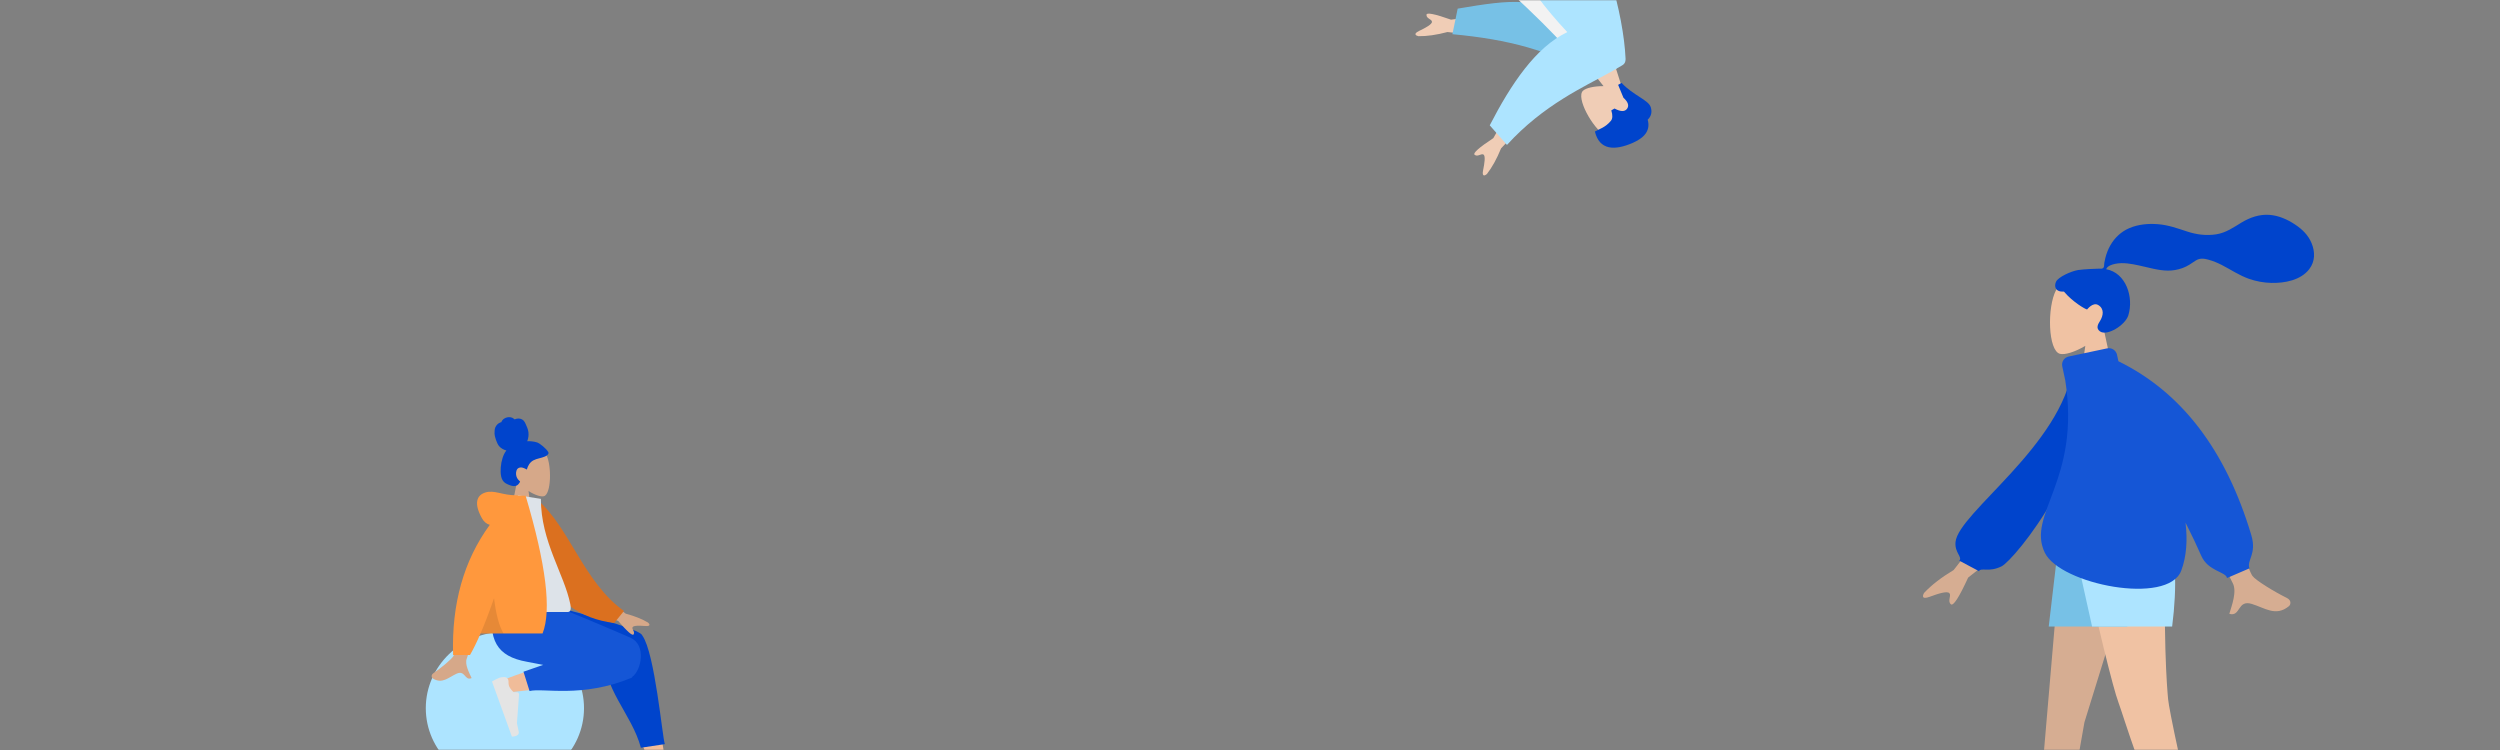<?xml version="1.0" encoding="UTF-8"?>
<svg width="1200px" height="360px" viewBox="0 0 1200 360" version="1.1" xmlns="http://www.w3.org/2000/svg" xmlns:xlink="http://www.w3.org/1999/xlink">
    <rect x="0" y="0" width="1200" height="360" fill="#808080" stroke="none"/>
    <!-- Generator: Sketch 55 (78076) - https://sketchapp.com -->
    <title>pic-new-user-human</title>
    <desc>Created with Sketch.</desc>
    <defs>
        <rect id="path-1" x="0" y="0" width="1440" height="360"></rect>
    </defs>
    <g id="Homepage" stroke="none" stroke-width="1" fill="none" fill-rule="evenodd">
        <g id="LandingPage--UserGuide-Order" transform="translate(-120, -2105)">
            <g id="Part3" transform="translate(0, 2105)">
                <g id="Group-2">
                    <mask id="mask-2" fill="white">
                        <use xlink:href="#path-1"></use>
                    </mask>
                    <g id="Mask"></g>
                    <g mask="url(#mask-2)">
                        <g transform="translate(1028, 103)">
                            <g id="Head" transform="translate(139.5, 42.5) scale(-1, 1) translate(-139.5, -42.5) translate(76, 0)">
                                <path d="M101.085,55.54 C97.545,51.402 95.149,46.331 95.55,40.649 C96.703,24.278 119.586,27.88 124.038,36.142 C128.489,44.405 127.96,65.365 122.207,66.842 C119.913,67.43 115.025,65.988 110.051,63.002 L113.173,85 L94.738,85 L101.085,55.54 Z" fill="#F0C2A3"></path>
                                <path d="M113.53,26.619 C111.1,26.222 104.558,25.95 103.351,25.95 C102.58,25.95 101.745,26.125 101.288,25.42 C100.914,24.843 101.051,23.866 100.94,23.196 C100.81,22.418 100.626,21.65 100.44,20.883 C99.91,18.703 99.109,16.628 97.988,14.68 C95.884,11.026 92.803,8.163 88.913,6.498 C84.617,4.659 79.756,4.238 75.135,4.611 C70.19,5.01 65.714,6.635 61.045,8.165 C56.596,9.623 51.937,10.197 47.283,9.485 C42.595,8.768 39.053,6.237 35.098,3.835 C31.05,1.376 26.423,-0.232 21.638,0.138 C17.17,0.483 13.053,2.32 9.359,4.774 C5.903,7.07 3.051,9.832 1.441,13.72 C-0.291,17.903 -0.29,22.493 2.559,26.189 C6.687,31.547 14.351,32.932 20.728,32.795 C24.416,32.715 28.038,32.045 31.521,30.825 C36.164,29.198 40.177,26.441 44.522,24.204 C46.561,23.154 48.668,22.292 50.877,21.671 C53.021,21.068 55.132,20.792 57.073,22.081 C59.126,23.446 60.966,24.786 63.315,25.64 C65.568,26.459 67.955,26.917 70.355,26.899 C75.026,26.863 79.631,25.414 84.167,24.443 C87.866,23.651 91.825,22.862 95.596,23.623 C97.17,23.941 99.469,24.596 100.037,26.225 C90.47,27.952 86.713,39.735 89.41,48.385 C90.866,53.054 99.615,58.511 103.018,56.057 C105.173,54.502 103.864,52.461 103.018,51.113 C101.396,48.532 100.841,45.217 103.842,43.421 C106.43,41.871 109.152,45.551 109.203,45.547 C109.915,45.491 116.062,42.029 120.297,36.976 C124.475,37.223 125.109,34.479 124.112,32.236 C123.114,29.992 116.887,27.168 113.53,26.619 Z" id="hair" fill="#0044CC"></path>
                            </g>
                            <g id="Bottom" transform="translate(96, 241) scale(-1, 1) translate(-96, -241) translate(37, 150)">
                                <polygon id="Leg" fill="#D6AD92" points="33.47 0 62.47 93.684 76.519 173.356 87.534 173.356 72.69 0"></polygon>
                                <path d="M23.095,0 C25.065,51.437 22.747,77.97 22.306,82.643 C21.865,87.316 15.828,117.618 1.537,174.924 L13.274,170.941 C35.86,118.383 43.557,91.068 46.148,84.166 C48.738,77.265 55.618,49.209 66.788,0 L23.095,0 Z" id="Leg" fill="#F0C2A3"></path>
                                <polygon fill="#77C1E6" fill-rule="nonzero" points="29.617 0 41.947 47.731 79.61 47.731 73.994 0"></polygon>
                                <path d="M22.681,0 C18.624,12.017 17.853,27.927 20.369,47.731 L58.802,47.731 L69.37,0 L22.681,0 Z" fill="#ADE4FF" fill-rule="nonzero"></path>
                            </g>
                            <g id="Body" transform="translate(96.332, 133.842) scale(-1, 1) rotate(8) translate(-96.332, -133.842) translate(8.832, 65.342)">
                                <path d="M136.786,74.569 L158.535,95.639 C164.863,98.32 170.048,101.28 174.09,104.519 C174.999,105.608 175.989,107.694 171.712,106.761 C167.435,105.827 162.895,105.036 162.091,106.417 C161.287,107.798 163.656,109.915 162.17,111.722 C161.18,112.927 157.849,109.094 152.178,100.223 L129.562,86.982 L136.786,74.569 Z M30.432,55.5 L47.244,55.563 C34.439,96.76 27.642,118.331 26.852,120.274 C25.076,124.646 28.835,131.305 30.443,134.884 C25.207,137.21 25.765,128.593 19.159,131.645 C13.13,134.431 8.544,139.478 1.578,135.209 C0.722,134.685 -0.217,132.709 2.051,131.165 C7.7,127.318 15.841,120.586 16.941,118.37 C18.44,115.348 22.938,94.391 30.432,55.5 Z" id="Skin" fill="#D6AD92"></path>
                                <path d="M77.906,11.502 L84.421,9.797 C98.039,45.459 153.751,65.706 158.233,79.09 C159.877,83.999 156.465,86.851 158.476,88.214 L150.426,95.215 C148.822,93.656 145.986,97.013 139.31,95.423 C132.633,93.832 81.694,54.808 77.906,11.502 Z" id="Clothes-Back" fill="#0044CC" transform="translate(118.301, 52.83) rotate(5) translate(-118.301, -52.83) "></path>
                                <path d="M92.83,12.969 C92.044,61.616 120.36,74.017 114.055,93.522 C108.851,109.624 59.037,126.933 50.417,111.149 C46.928,104.76 45.344,97.034 45.165,88.633 C42.962,95.087 41.219,100.643 39.938,105.301 C37.727,113.337 29.154,114.615 29.154,117.71 L17.861,114.615 C18.627,110.409 13.303,108.361 14.73,98.965 C21.127,56.864 38.312,26.347 66.287,7.413 L66.513,4.252 C66.668,2.05 68.578,0.389 70.78,0.542 L70.78,0.539 L89.606,1.842 C91.81,1.995 93.472,3.906 93.319,6.109 C93.319,6.111 93.319,6.112 93.319,6.113 L92.83,12.969 Z" id="Clothes-Front" fill="#1556D6"></path>
                            </g>
                        </g>
                    </g>
                    <g id="A-Human/Standing" mask="url(#mask-2)">
                        <g transform="translate(831.509, -6.915) rotate(150) translate(-831.509, 6.915) translate(742.009, -108.915)">
                            <g id="Head/Front" transform="translate(48.581, 0.357)">
                                <path d="M7.508,24.894 C4.686,21.649 2.777,17.672 3.096,13.215 C4.015,0.375 22.254,3.2 25.802,9.68 C29.35,16.161 28.928,32.6 24.343,33.758 C22.514,34.22 18.619,33.088 14.654,30.747 L17.143,48 L2.449,48 L7.508,24.894 Z" id="Head" fill="#F0CDB6"></path>
                                <path d="M6.378,27.785 C4.534,19.744 -0.72,14.263 0.083,10.669 C0.618,8.273 2.043,6.783 4.36,6.199 C5.558,1.449 9.422,-0.571 15.952,0.138 C25.748,1.202 31.726,5.189 29.144,13.961 C26.771,13.961 23.906,13.12 19.944,14.561 C18.687,15.018 17.788,16.436 17.247,18.815 L15.457,18.815 C13.719,15.992 12.006,14.954 10.317,15.703 C8.628,16.451 8.244,18.268 9.165,21.155 L8.283,27.785 L6.378,27.785 Z" id="Hair" fill="#0044CC"></path>
                            </g>
                            <g id="Bottom/Skinny-Jeans-1" transform="translate(0.809, 98.428)">
                                <path d="M149.035,97.717 C137.098,83.104 129.021,72.271 124.805,65.218 C117.585,53.14 111.676,42.393 109.811,38.288 C105.364,28.499 120.048,23.915 123.372,28.481 C128.402,35.392 139.144,57.139 155.599,93.722 L149.035,97.717 Z" id="LegLower" fill="#B28B67"></path>
                                <path d="M124.574,93.468 L102.359,37.41 C97.608,27.19 120.553,20.473 124.045,25.229 C131.973,36.026 150.815,78.619 153.177,81.836 L124.574,93.468 Z" id="LegLower" fill="#2F3676"></path>
                                <path d="M94.365,40.21 C75.901,37.194 63.534,35.132 57.263,34.024 C39.389,30.864 34.176,21.222 37.258,0.183 L70.191,0.183 C74.55,1.445 92.76,9.248 124.823,23.593 C130.591,26.463 129.517,34.928 128.462,37.716 C128.419,37.83 118.695,54.535 99.288,87.831 L72.347,70.626 L94.416,42.237 C94.999,41.06 94.982,40.384 94.365,40.21 Z" id="Leg-and-Butt" fill="#5C63AB"></path>
                            </g>
                            <g id="Body/Long-Sleeve-1" transform="translate(30.039, 22.021)">
                                <path d="M67.862,14.665 L90.734,7.81 C95.001,4.493 99.026,2.069 102.809,0.535 C103.909,0.329 105.73,0.449 103.454,3.026 C101.178,5.604 98.901,8.417 99.55,9.498 C100.2,10.579 102.568,9.764 103.253,11.476 C103.71,12.617 99.787,13.435 91.485,13.929 L73.701,24.378 L67.862,14.665 Z M65.84,54.927 L85.089,69.04 C90.31,70.446 94.672,72.196 98.175,74.289 C99.002,75.042 100.002,76.567 96.57,76.303 C93.139,76.04 89.518,75.917 89.044,77.085 C88.571,78.254 90.647,79.651 89.69,81.228 C89.052,82.279 86.038,79.643 80.647,73.321 L61.585,65.429 L65.84,54.927 Z" id="Skin" fill="#F0CDB6"></path>
                                <path d="M28.969,22.692 C44.144,38.828 62.657,49.354 87.908,58.687 L82.296,69.888 C56.24,67.445 42.31,65.491 31.396,49.329 C28.656,45.272 23.761,31.312 20.828,24.063 L28.969,22.692 Z" id="Coat-Back" fill="#77C1E6" fill-rule="nonzero" transform="translate(54.368, 46.29) rotate(15) translate(-54.368, -46.29) "></path>
                                <path d="M6.638,81.938 L53.103,81.938 C42.578,49.889 37.202,27.893 36.973,15.949 C36.962,15.34 35.835,14.267 35.337,14.407 C31.693,15.435 27.793,15.051 23.638,13.255 C12.623,30.943 8.813,52.72 6.638,81.938 Z" id="Shirt" fill="#F2F2F2"></path>
                                <path d="M27.603,13.283 C40.922,13.392 62.532,15.82 87.453,7.832 L89.914,20.107 C71.078,32.202 52.006,41.571 35.293,40.24 C42.551,71.32 42.216,96.763 26.194,96.763 C18.543,96.763 10.284,96.763 1.419,96.763 C-2.516,70.361 7.826,33.753 17.413,15.289 C17.779,14.584 18.559,13.255 20.395,13.255 C21.995,13.255 24.394,13.255 27.594,13.255 C27.597,13.264 27.6,13.274 27.603,13.283 Z" id="Coat-Front" fill="#ADE4FF" fill-rule="nonzero"></path>
                            </g>
                        </g>
                    </g>
                    <g id="Group" mask="url(#mask-2)">
                        <g transform="translate(324, 200)">
                            <g id="Head" transform="translate(33, 0)">
                                <path d="M11.234,30.83 C9.081,28.138 7.623,24.838 7.867,21.141 C8.569,10.488 22.49,12.832 25.198,18.208 C27.906,23.585 27.584,37.223 24.084,38.184 C22.688,38.567 19.715,37.629 16.689,35.686 L18.588,50 L7.373,50 L11.234,30.83 Z" fill="#D6A889"></path>
                                <path d="M20.768,12.352 C19.235,11.855 17.011,11.686 16.075,11.8 C16.607,10.441 16.818,8.928 16.646,7.454 C16.479,6.021 15.878,4.802 15.322,3.524 C15.066,2.935 14.776,2.349 14.343,1.899 C13.902,1.44 13.344,1.137 12.759,0.992 C12.161,0.845 11.534,0.857 10.935,0.991 C10.669,1.051 10.431,1.18 10.171,1.252 C9.905,1.325 9.776,1.148 9.582,0.969 C9.116,0.539 8.433,0.326 7.843,0.25 C7.182,0.165 6.495,0.272 5.864,0.503 C5.25,0.729 4.66,1.095 4.216,1.628 C4.019,1.866 3.839,2.136 3.723,2.435 C3.675,2.557 3.667,2.63 3.552,2.674 C3.446,2.716 3.322,2.717 3.212,2.757 C2.153,3.139 1.248,4.01 0.755,5.129 C0.468,5.782 0.331,6.931 0.369,8.22 C0.406,9.508 1.498,12.869 2.519,14.095 C3.431,15.189 4.771,15.912 6.064,16.228 C5.206,17.273 4.634,18.579 4.212,19.907 C3.753,21.35 3.469,22.849 3.364,24.376 C3.264,25.828 3.255,27.362 3.575,28.783 C3.873,30.111 4.512,31.2 5.579,31.892 C6.068,32.208 6.593,32.446 7.122,32.664 C7.643,32.878 8.166,33.086 8.712,33.206 C9.745,33.434 10.935,33.395 11.731,32.519 C12.018,32.203 12.333,31.806 12.542,31.421 C12.617,31.282 12.663,31.191 12.571,31.055 C12.462,30.893 12.285,30.769 12.144,30.642 C11.342,29.917 10.845,28.95 10.72,27.801 C10.593,26.635 10.887,25.13 11.951,24.621 C13.265,23.993 14.712,24.714 15.879,25.386 C16.376,23.521 17.395,21.841 18.992,20.985 C20.759,20.038 22.787,19.928 24.603,19.115 C25.077,18.904 25.559,18.663 25.907,18.232 C26.053,18.052 26.223,17.818 26.282,17.58 C26.358,17.266 26.168,17.004 26.022,16.76 C25.245,15.465 22.3,12.85 20.768,12.352 Z" id="hair" fill="#0044CC"></path>
                            </g>
                            <g id="Bottom" transform="translate(0, 90)">
                                <ellipse id="Ballsy-Ball" fill="#ADE4FF" fill-rule="nonzero" cx="38.352" cy="49.925" rx="37.969" ry="36.648"></ellipse>
                                <path d="M110.014,80.851 C103.706,66.756 99.143,54.482 97.312,48.006 C94.176,36.918 91.791,27.161 91.188,23.517 C89.75,14.828 102.248,14.322 103.899,18.641 C106.4,25.176 110.764,46.65 116.009,79.086 L110.014,80.851 Z M36.838,36.615 C42.626,34.305 62.896,27.077 72.672,25.032 C75.481,24.445 78.204,23.899 80.764,23.406 C88.373,21.939 92.315,35.797 84.987,36.862 C66.736,39.513 40.863,42.252 38.648,42.559 C35.545,42.99 33.2,38.067 36.838,36.615 Z" id="Skin" fill="#F0BC99"></path>
                                <path d="M85.434,19.592 L54.126,3.503 L54.126,0 L57.849,0 C88.139,7.792 103.616,12.785 104.283,14.98 C104.29,15.004 104.296,15.028 104.302,15.051 C104.318,15.071 104.333,15.092 104.347,15.112 C110.35,23.446 113.945,64.134 115.125,67.18 L103.623,68.913 C99.222,52.441 85.145,40.967 85.519,21.239 C85.418,20.66 85.392,20.111 85.434,19.592 Z" id="Leg-Back" fill="#0044CC"></path>
                                <path d="M56.727,29.148 C53.862,28.569 51.224,28.052 48.967,27.652 C34.386,25.071 30.134,17.191 32.648,-1.28324064e-15 L59.513,-4.97379915e-14 C63.901,1.273 86.708,10.928 98.541,16.063 C106.372,19.462 103.904,31.715 99.468,34.903 C99.444,35.099 99.365,35.232 99.222,35.291 C75.365,45.273 56.491,40.036 50.187,41.709 L47.27,32.422 L56.727,29.148 Z" id="Leg-Front" fill="#1556D6"></path>
                                <path d="M27.657,47.391 C27.355,48.349 27.205,49.102 27.206,49.65 C27.208,50.553 27.361,51.871 27.665,53.603 C28.709,53.606 38.093,53.628 55.816,53.671 C56.541,51.247 56.116,49.937 54.539,49.74 C52.963,49.542 51.653,49.365 50.61,49.206 L37.986,43.538 C37.482,43.311 36.89,43.536 36.664,44.04 C36.66,44.05 36.655,44.061 36.651,44.071 L36.012,45.634 C34.554,46.313 33.37,46.651 32.457,46.649 C31.897,46.648 31.176,46.475 30.292,46.13 L30.292,46.13 C29.263,45.728 28.104,46.236 27.702,47.265 C27.686,47.306 27.671,47.348 27.657,47.391 Z" id="shoe" fill="#E4E4E4" transform="translate(41.682, 48.56) rotate(70) translate(-41.682, -48.56) "></path>
                            </g>
                            <g id="Body/Long-Sleeve-1" transform="translate(3, 36)">
                                <path d="M77.598,47.054 L93.364,58.563 C97.64,59.71 101.212,61.137 104.081,62.844 C104.759,63.458 105.578,64.701 102.768,64.486 C99.957,64.271 96.991,64.171 96.603,65.124 C96.216,66.077 97.916,67.216 97.132,68.502 C96.61,69.359 94.141,67.21 89.725,62.054 L74.113,55.618 L77.598,47.054 Z M17.066,47.452 L27.395,47.492 C21.018,67.957 17.575,78.815 17.066,80.068 C15.923,82.885 18.343,87.176 19.378,89.482 C16.007,90.981 16.366,85.428 12.114,87.395 C8.233,89.19 5.28,92.442 0.796,89.692 C0.245,89.354 -0.359,88.08 1.101,87.085 C4.737,84.607 9.978,80.269 10.686,78.841 C11.651,76.893 13.778,66.43 17.066,47.452 Z" id="Skin" fill="#D6A889"></path>
                                <path d="M43.98,6.469 L48.174,5.37 C65.158,17.553 73.926,43.046 94.497,55.157 L90.339,61.307 C56.386,60.112 45.279,29.053 43.98,6.469 Z" id="Coat-Back" fill="#DB701F" transform="translate(69.239, 33.339) rotate(5) translate(-69.239, -33.339) "></path>
                                <path d="M27.788,57.759 C44.924,57.759 57.529,57.759 65.603,57.759 C67.331,57.759 67.006,55.279 66.756,54.027 C63.873,39.583 52.619,24.012 52.619,3.45 L41.711,1.75 C32.689,16.174 29.569,33.933 27.788,57.759 Z" id="Shirt" fill="#DDE3E9"></path>
                                <path d="M28.092,15.928 C26.507,15.476 25.253,14.42 24.328,12.761 C20.341,5.61 21.781,1.673 26.042,0.378 C30.302,-0.916 34.102,1.75 40.89,1.75 C41.259,1.75 41.598,1.773 41.905,1.819 L45.319,2.013 C55.117,35.019 57.819,57.041 53.425,68.077 L23.662,68.077 C21.898,72.165 20.211,75.604 18.599,78.394 L10.489,78.394 C9.726,53.862 15.593,33.04 28.092,15.928 Z" id="Coat-Front" fill="#FF983D"></path>
                                <path d="M30.143,51.126 C31.079,58.911 32.6,64.561 34.707,68.077 L23.662,68.077 C25.719,63.309 27.879,57.658 30.143,51.126 Z" id="Shade" fill-opacity="0.1" fill="#000000"></path>
                            </g>
                        </g>
                    </g>
                </g>
            </g>
        </g>
    </g>
</svg>